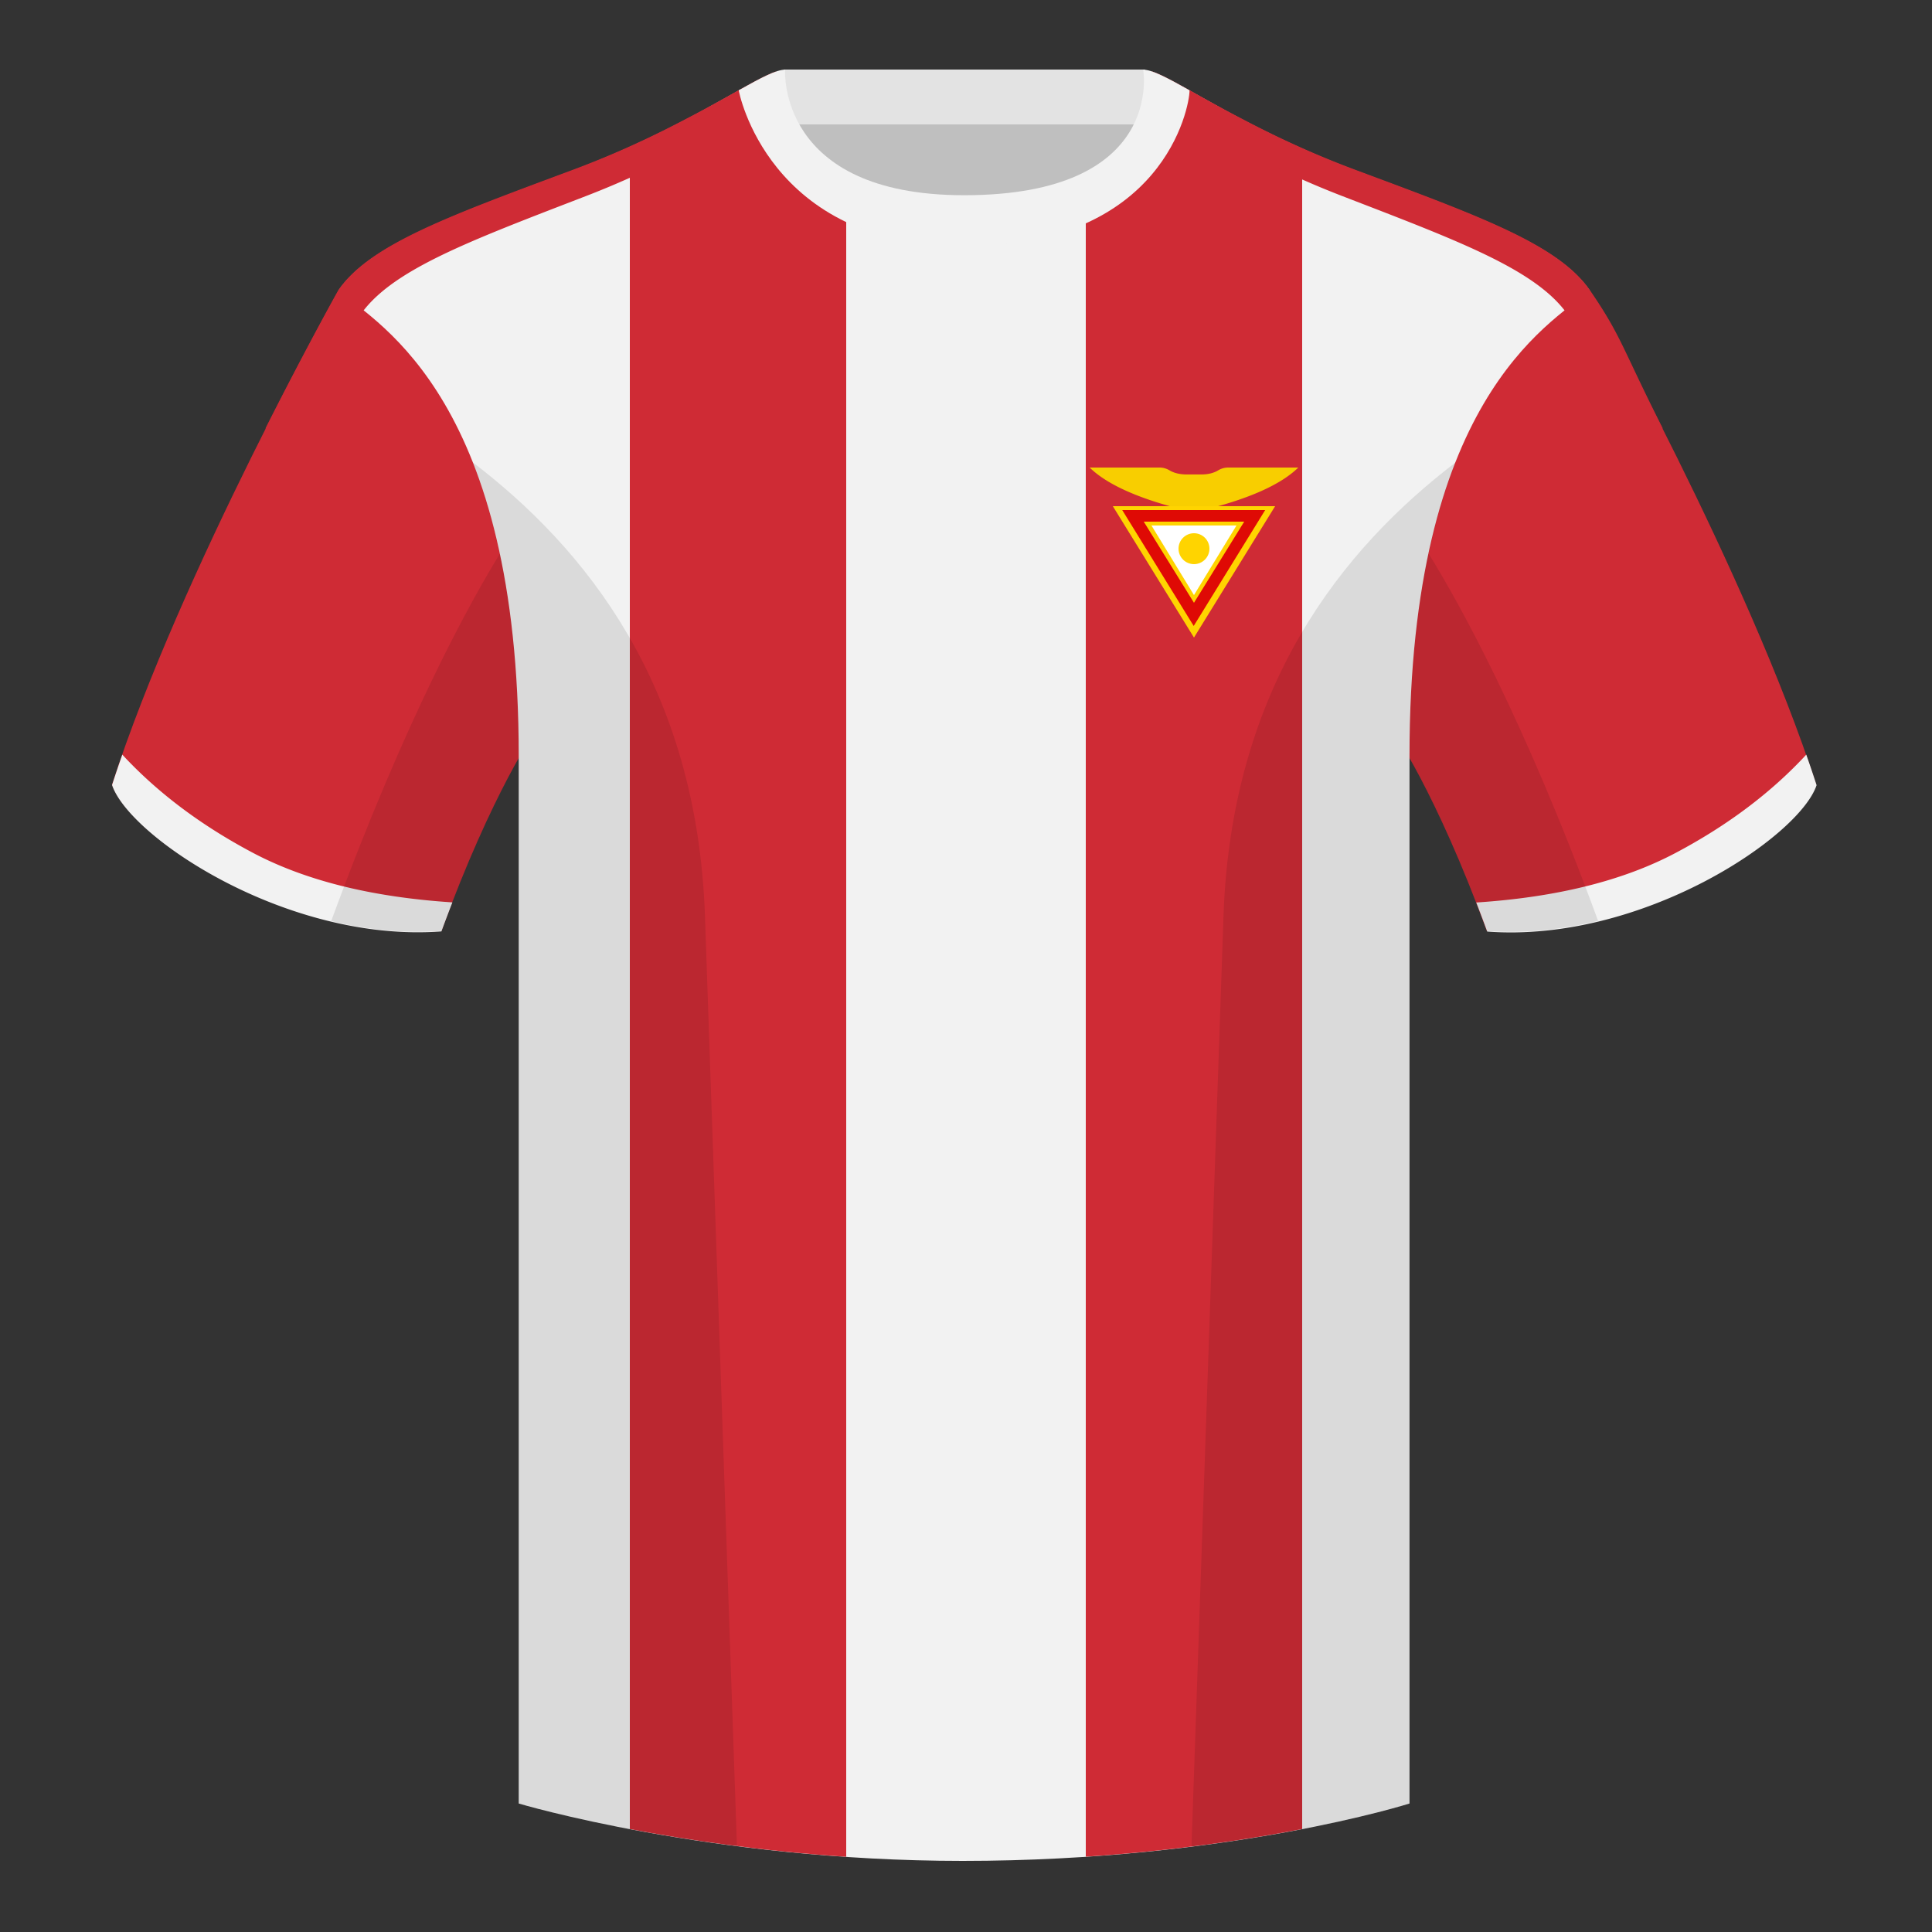 <?xml version="1.0" encoding="UTF-8"?><svg height="500" viewBox="0 0 500 500" width="500" xmlns="http://www.w3.org/2000/svg"><rect x="0" y="0" width="500" height="500" fill="#333333" stroke="none"/><g fill="none" fill-rule="evenodd"><path d="M0 0h500v500H0z"/><path d="M203.006 109.193h93.643V21.898h-93.643z" fill="#bfbfbf"/><path d="M202.867 32.198h93.458v-14.2h-93.458z" fill="#e3e3e3"/><path d="M87.55 75.26s-40.762 72.8-58.547 127.77c4.445 13.375 45.208 40.86 85.232 37.885 13.34-36.4 24.46-52 24.46-52S141.658 93.83 87.55 75.26M411.476 75.26s40.762 72.8 58.547 127.77c-4.445 13.375-45.208 40.86-85.232 37.885-13.34-36.4-24.46-52-24.46-52S357.368 93.83 411.476 75.26" fill="#cf2b35"/><path d="M249.514 57.706c-50.082 0-47.798-39.47-48.742-39.14-7.516 2.618-24.133 14.936-52.439 25.495-31.873 11.885-52.626 19.315-60.782 31.2 11.114 8.915 46.694 28.97 46.694 120.345v271.14S183.903 481.6 249.13 481.6c68.929 0 115.648-14.855 115.648-14.855v-271.14c0-91.375 35.58-111.43 46.7-120.345-8.157-11.885-28.91-19.315-60.783-31.2-28.36-10.577-44.982-22.92-52.478-25.511-.927-.318 4.177 39.156-48.703 39.156z" fill="#f2f2f2"/><path d="M219 50.415v430.123c-22.214-1.502-41.477-4.415-56-7.182V37.996c19.534-8.794 31.66-17.334 37.772-19.466.685-.236-.33 20.503 18.228 31.885zm118-11.983v434.917c-14.19 2.752-33.278 5.65-56 7.16V50.556c19.071-11.353 16.541-32.271 17.217-32.041 6.198 2.144 18.633 10.952 38.783 19.917z" fill="#cf2b35"/><path d="M467.461 195.302a338.826 338.826 0 0 1 2.668 7.9c-4.445 13.375-45.208 40.86-85.232 37.885a426.405 426.405 0 0 0-2.836-7.52c20.795-1.358 37.993-5.637 51.595-12.837 13.428-7.11 24.696-15.585 33.805-25.428zM31.655 195.302c9.103 9.828 20.36 18.291 33.772 25.392 13.611 7.205 30.824 11.485 51.64 12.84a426.42 426.42 0 0 0-2.835 7.516C74.208 244.025 33.445 216.54 29 203.165c.836-2.584 1.723-5.209 2.655-7.863z" fill="#f2f2f2"/><path d="M68.717 110.836c10.64-21.092 18.83-35.72 18.83-35.72 8.157-11.885 28.91-19.315 60.783-31.2 11.685-4.359 21.378-9.018 29.262-13.17 5.352-2.76 9.858-5.287 13.582-7.375a45.694 45.694 0 0 0 2.076 6.667c-8.901 5.145-22.44 13.306-41.534 20.675-30.81 11.885-50.865 19.315-58.747 31.2 0 0-7.812 14.495-17.944 35.245zM430.304 110.836l-6.308 6.322c-10.132-20.75-17.944-35.245-17.944-35.245-7.882-11.885-27.937-19.315-58.747-31.2-20.712-7.993-34.886-16.919-43.697-21.916 2.068-3.699 3.16-6.035 4.247-5.426 3.668 2.057 8.095 4.541 13.342 7.253 7.925 4.183 17.694 8.89 29.494 13.292 31.873 11.885 52.626 19.315 60.783 31.2s8.19 14.628 18.83 35.72z" fill="#cf2b35"/><path d="M249.576 63.752c51.479 0 58.279-35.895 58.279-40.38-5.772-3.24-9.728-5.345-12.008-5.345 0 0 5.881 32.495-46.335 32.495-48.52 0-46.336-32.495-46.336-32.495-2.28 0-6.235 2.105-12.002 5.345 0 0 7.368 40.38 58.402 40.38" fill="#f2f2f2"/><path d="M309 135c1.786.01 2.629-.995 2.529-3.014C323.343 129.051 331.5 125.39 336 121h-18.14a5 5 0 0 0-2.588.722c-1.175.711-2.631 1.067-4.368 1.067l-3.907-.001c-1.735-.018-3.186-.377-4.35-1.076a5 5 0 0 0-2.573-.712H282c4.5 4.389 12.65 8.048 24.453 10.978-.088 2.005.761 3.012 2.547 3.022z" fill="#f8ce00"/><path d="M309 165l-21-34h42z" fill="#ffd400"/><path d="M308.929 162l-18.5-30h37z" fill="#df0a05"/><path d="M309 156l-13-21h26z" fill="#ffd400"/><path d="M309 154l-11-18h22z" fill="#fff"/><circle cx="309" cy="142" fill="#ffd400" r="4"/><path d="M413.584 238.323c-9.287 2.238-19.064 3.316-28.798 2.592-8.197-22.369-15.557-36.883-20.012-44.748v270.577s-21.102 6.71-55.867 11.11l-.544-.059c1.881-54.795 5.722-166.47 8.277-240.705 2.055-59.755 31.084-95.29 60.099-117.44-2.676 6.78-5.072 14.606-7 23.667 7.354 11.852 24.436 42.069 43.831 94.964l.014.042zM190.717 477.795c-34.248-4.401-56.477-11.05-56.477-11.05V196.171c-4.456 7.867-11.813 22.38-20.01 44.743-9.632.716-19.308-.332-28.51-2.523.005-.033.012-.065.02-.097 19.377-52.848 36.305-83.066 43.61-94.944-1.93-9.075-4.328-16.912-7.007-23.701 29.015 22.15 58.044 57.685 60.1 117.44 2.554 74.235 6.395 185.91 8.276 240.705z" fill="#000" fill-opacity=".1"/></g></svg>
